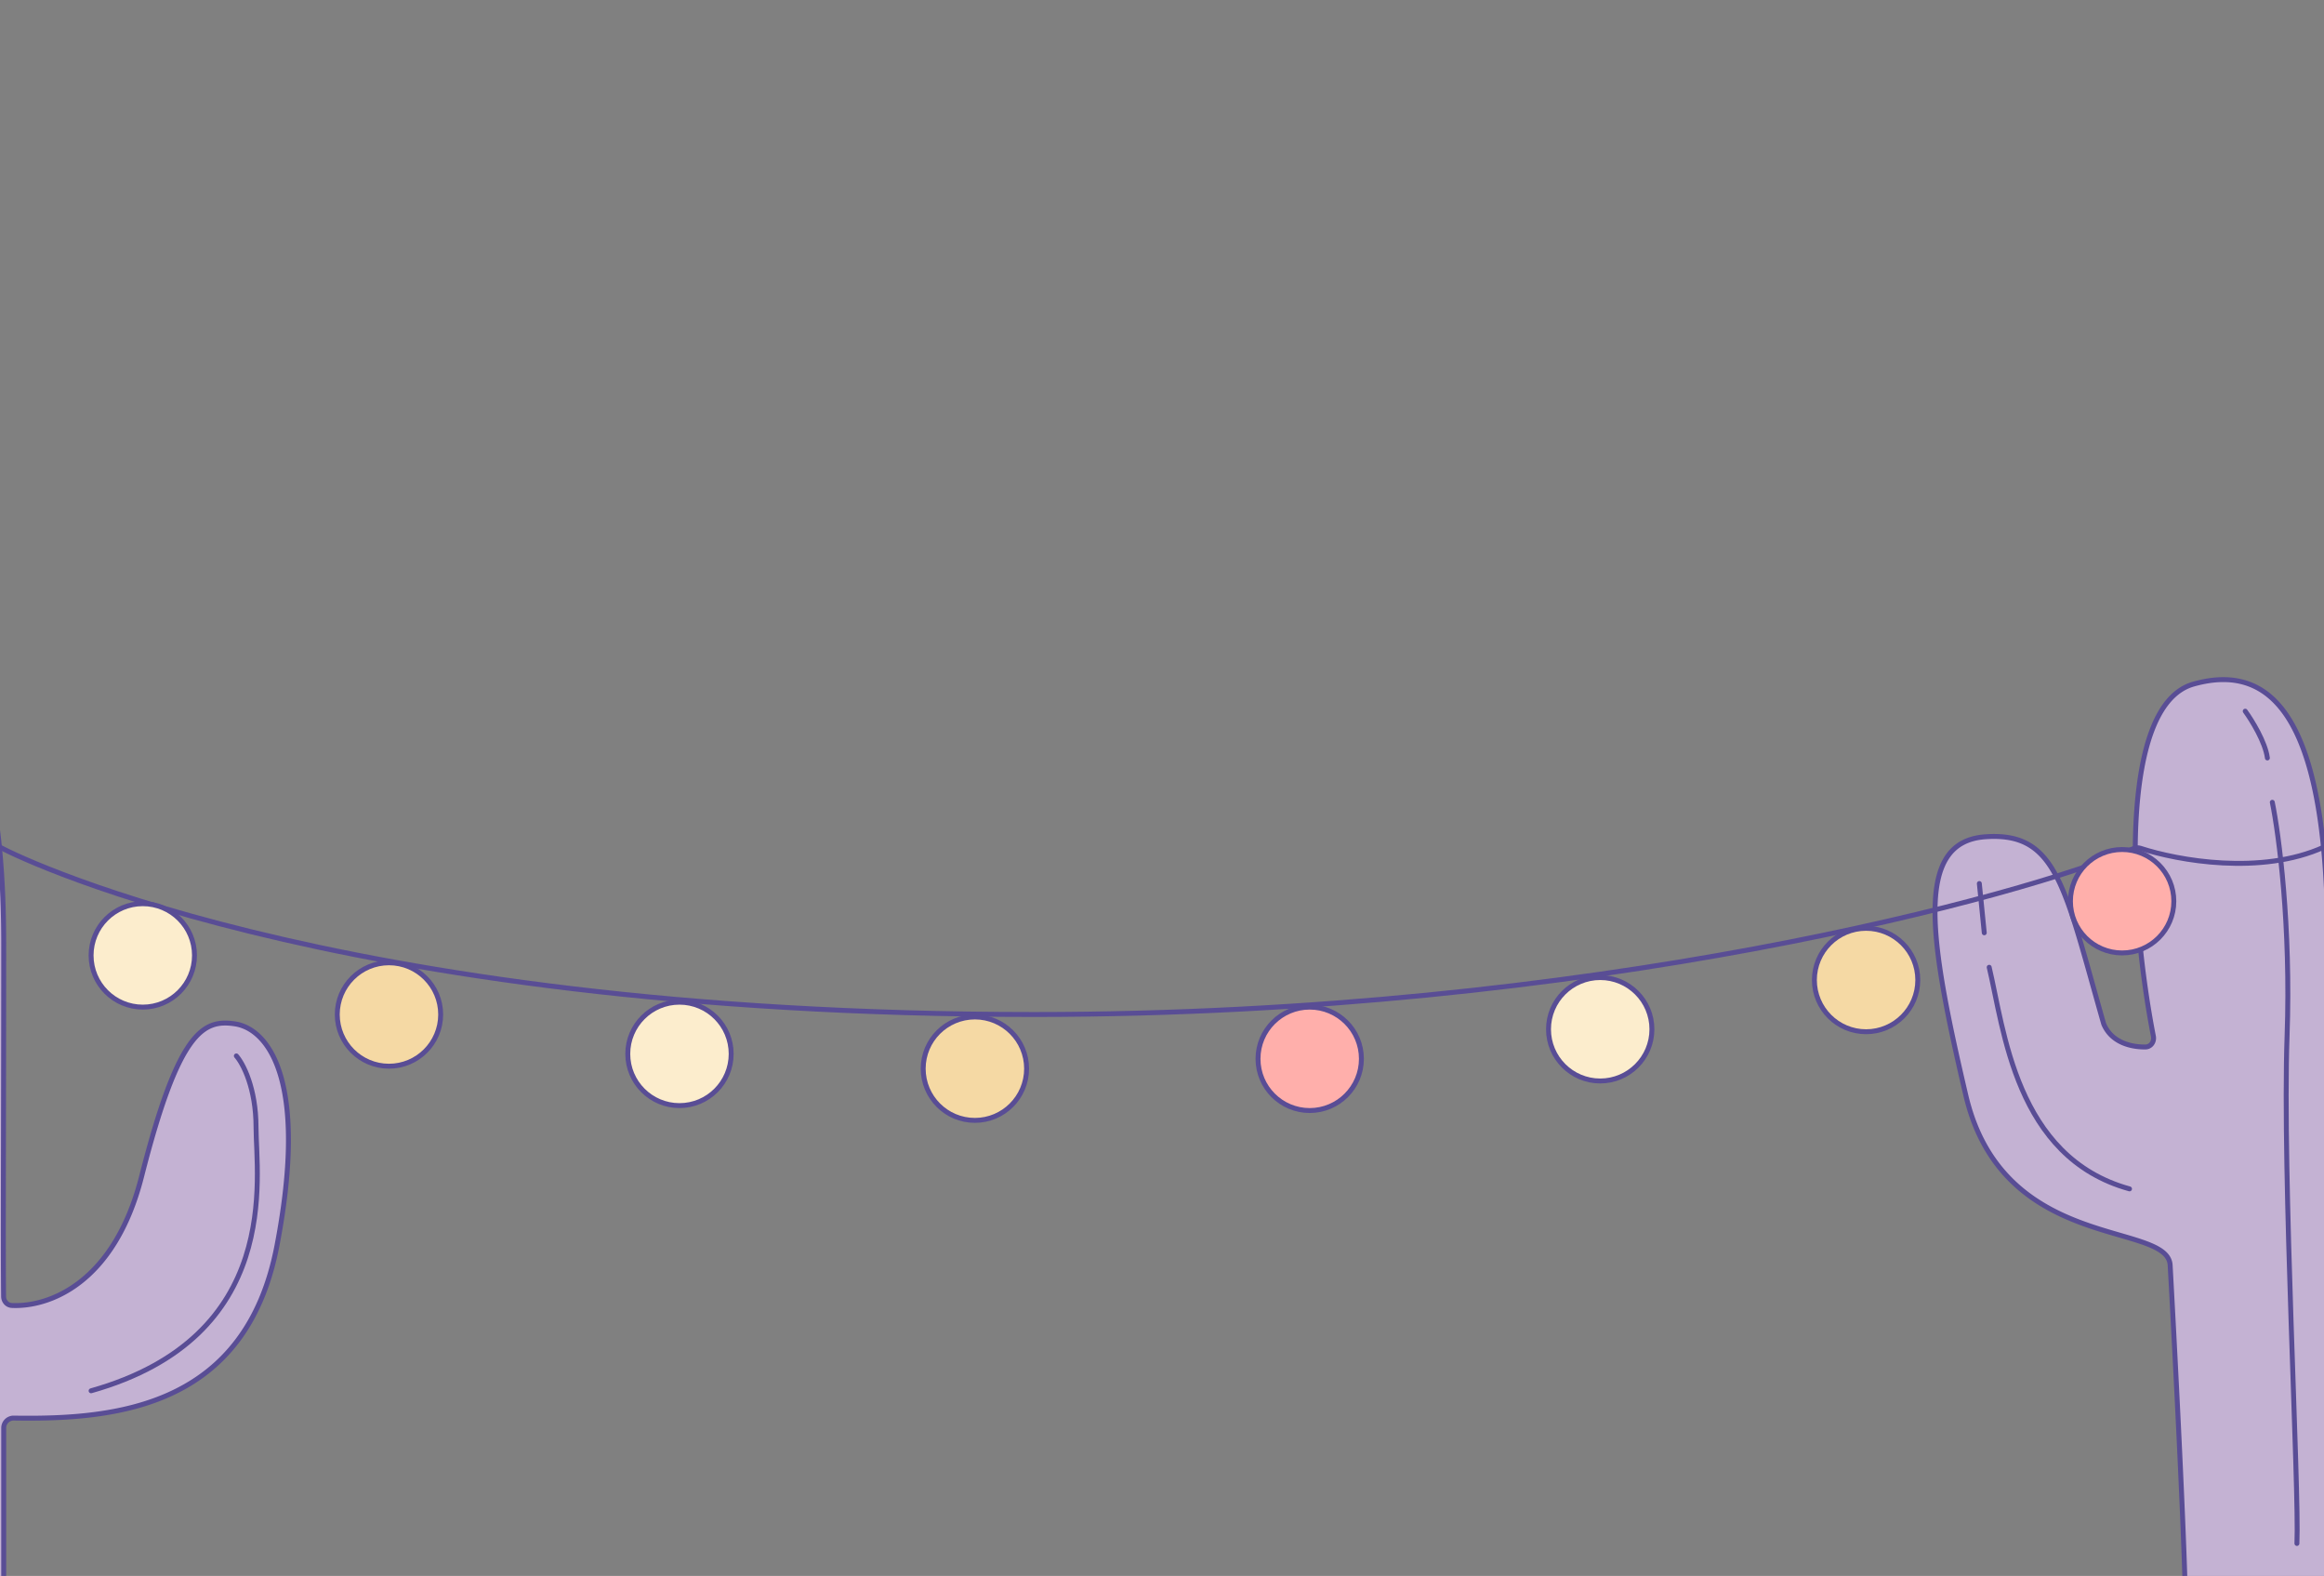 <svg width="472" height="320" viewBox="0 0 472 320" fill="none" xmlns="http://www.w3.org/2000/svg"><rect x="0" y="0" width="472" height="320" fill="#808080" stroke="none"/><g clip-path="url(#a)" stroke="#594D95"><path d="M440.754 256.909c.452 8.128 3.35 61.521 3.171 74.37-.018 1.328 1.152 2.63 2.481 2.63h24.348a2 2 0 0 0 2-2v-41.952c0-1.123.924-2.025 2.047-2.007 20.732.328 47.162-2.135 53.453-35.041 6.5-34-2-44-8.5-45s-11.5 1.5-19 31c-5.557 21.857-18.977 26.53-26.357 26.174-.96-.046-1.655-.859-1.667-1.82-.126-10.799.024-37.57.024-71.354 0-44.5-10.403-57.74-27.254-53-15.567 4.378-12.908 47.093-8.148 71.506.214 1.099-.506 2.169-1.627 2.18-2.914.028-6.89-.892-8.471-4.686-8-28-9.5-39-24-38s-11.5 20.5-4 52.5 41 25.5 41.5 34.5Z" fill="#C4B2D3"/><path d="m402 179.409 1 10m1 7c3 12.5 5.3 38.6 28.5 45m23.5-97c1.333 1.833 4.1 6.3 4.5 9.5m1 9c1.333 6.5 3.8 25.1 3 47.5-1 28 2.5 92 2 103m53.5-99c1.333 1.5 4 6.5 4 14.5 0 10 5.5 42.5-33.5 53.5" stroke-linecap="round"/><path d="M-31.246 256.909c.452 8.128 3.35 61.521 3.171 74.37-.018 1.328 1.152 2.63 2.48 2.63h24.349a2 2 0 0 0 2-2v-41.952c0-1.123.924-2.025 2.047-2.007 20.732.328 47.162-2.135 53.453-35.041 6.5-34-2-44-8.5-45s-11.5 1.5-19 31c-5.557 21.857-18.977 26.53-26.357 26.174-.96-.046-1.655-.859-1.667-1.82-.126-10.799.024-37.57.024-71.354 0-44.5-10.403-57.74-27.254-53-15.567 4.378-12.908 47.093-8.148 71.506.215 1.099-.506 2.169-1.627 2.18-2.913.028-6.89-.892-8.471-4.686-8-28-9.5-39-24-38s-11.5 20.5-4 52.5 41 25.5 41.5 34.5Z" fill="#C4B2D3"/><path d="m-70 179.409 1 10m1 7c3 12.5 5.3 38.6 28.5 45m23.5-97c1.333 1.833 4.1 6.3 4.5 9.5m1 9c1.333 6.5 3.8 25.1 3 47.5-1 28 2.5 92 2 103m53.5-99c1.333 1.5 4 6.5 4 14.5 0 10 5.5 42.5-33.5 53.5M0 172c.5.5 65.395 34 210 34 113.748 0 201.734-24.296 223.312-33.695.47-.205.955-.209 1.442-.051 7.588 2.47 24.488 5.545 37.246-.254" stroke-linecap="round"/><circle cx="79" cy="206" r="10.5" fill="#F5D9A4"/><circle cx="138" cy="214" r="10.5" fill="#FCEDCD"/><circle cx="29" cy="194" r="10.5" fill="#FCEDCD"/><circle cx="325" cy="209" r="10.5" fill="#FCEDCD"/><circle cx="198" cy="217" r="10.5" fill="#F5D9A4"/><circle cx="379" cy="199" r="10.5" fill="#F5D9A4"/><circle cx="266" cy="215" r="10.5" fill="#FFAFAB"/><circle cx="431" cy="183" r="10.5" fill="#FFAFAB"/></g><defs><clipPath id="a"><path fill="#fff" d="M0 0h472v320H0z"/></clipPath></defs></svg>